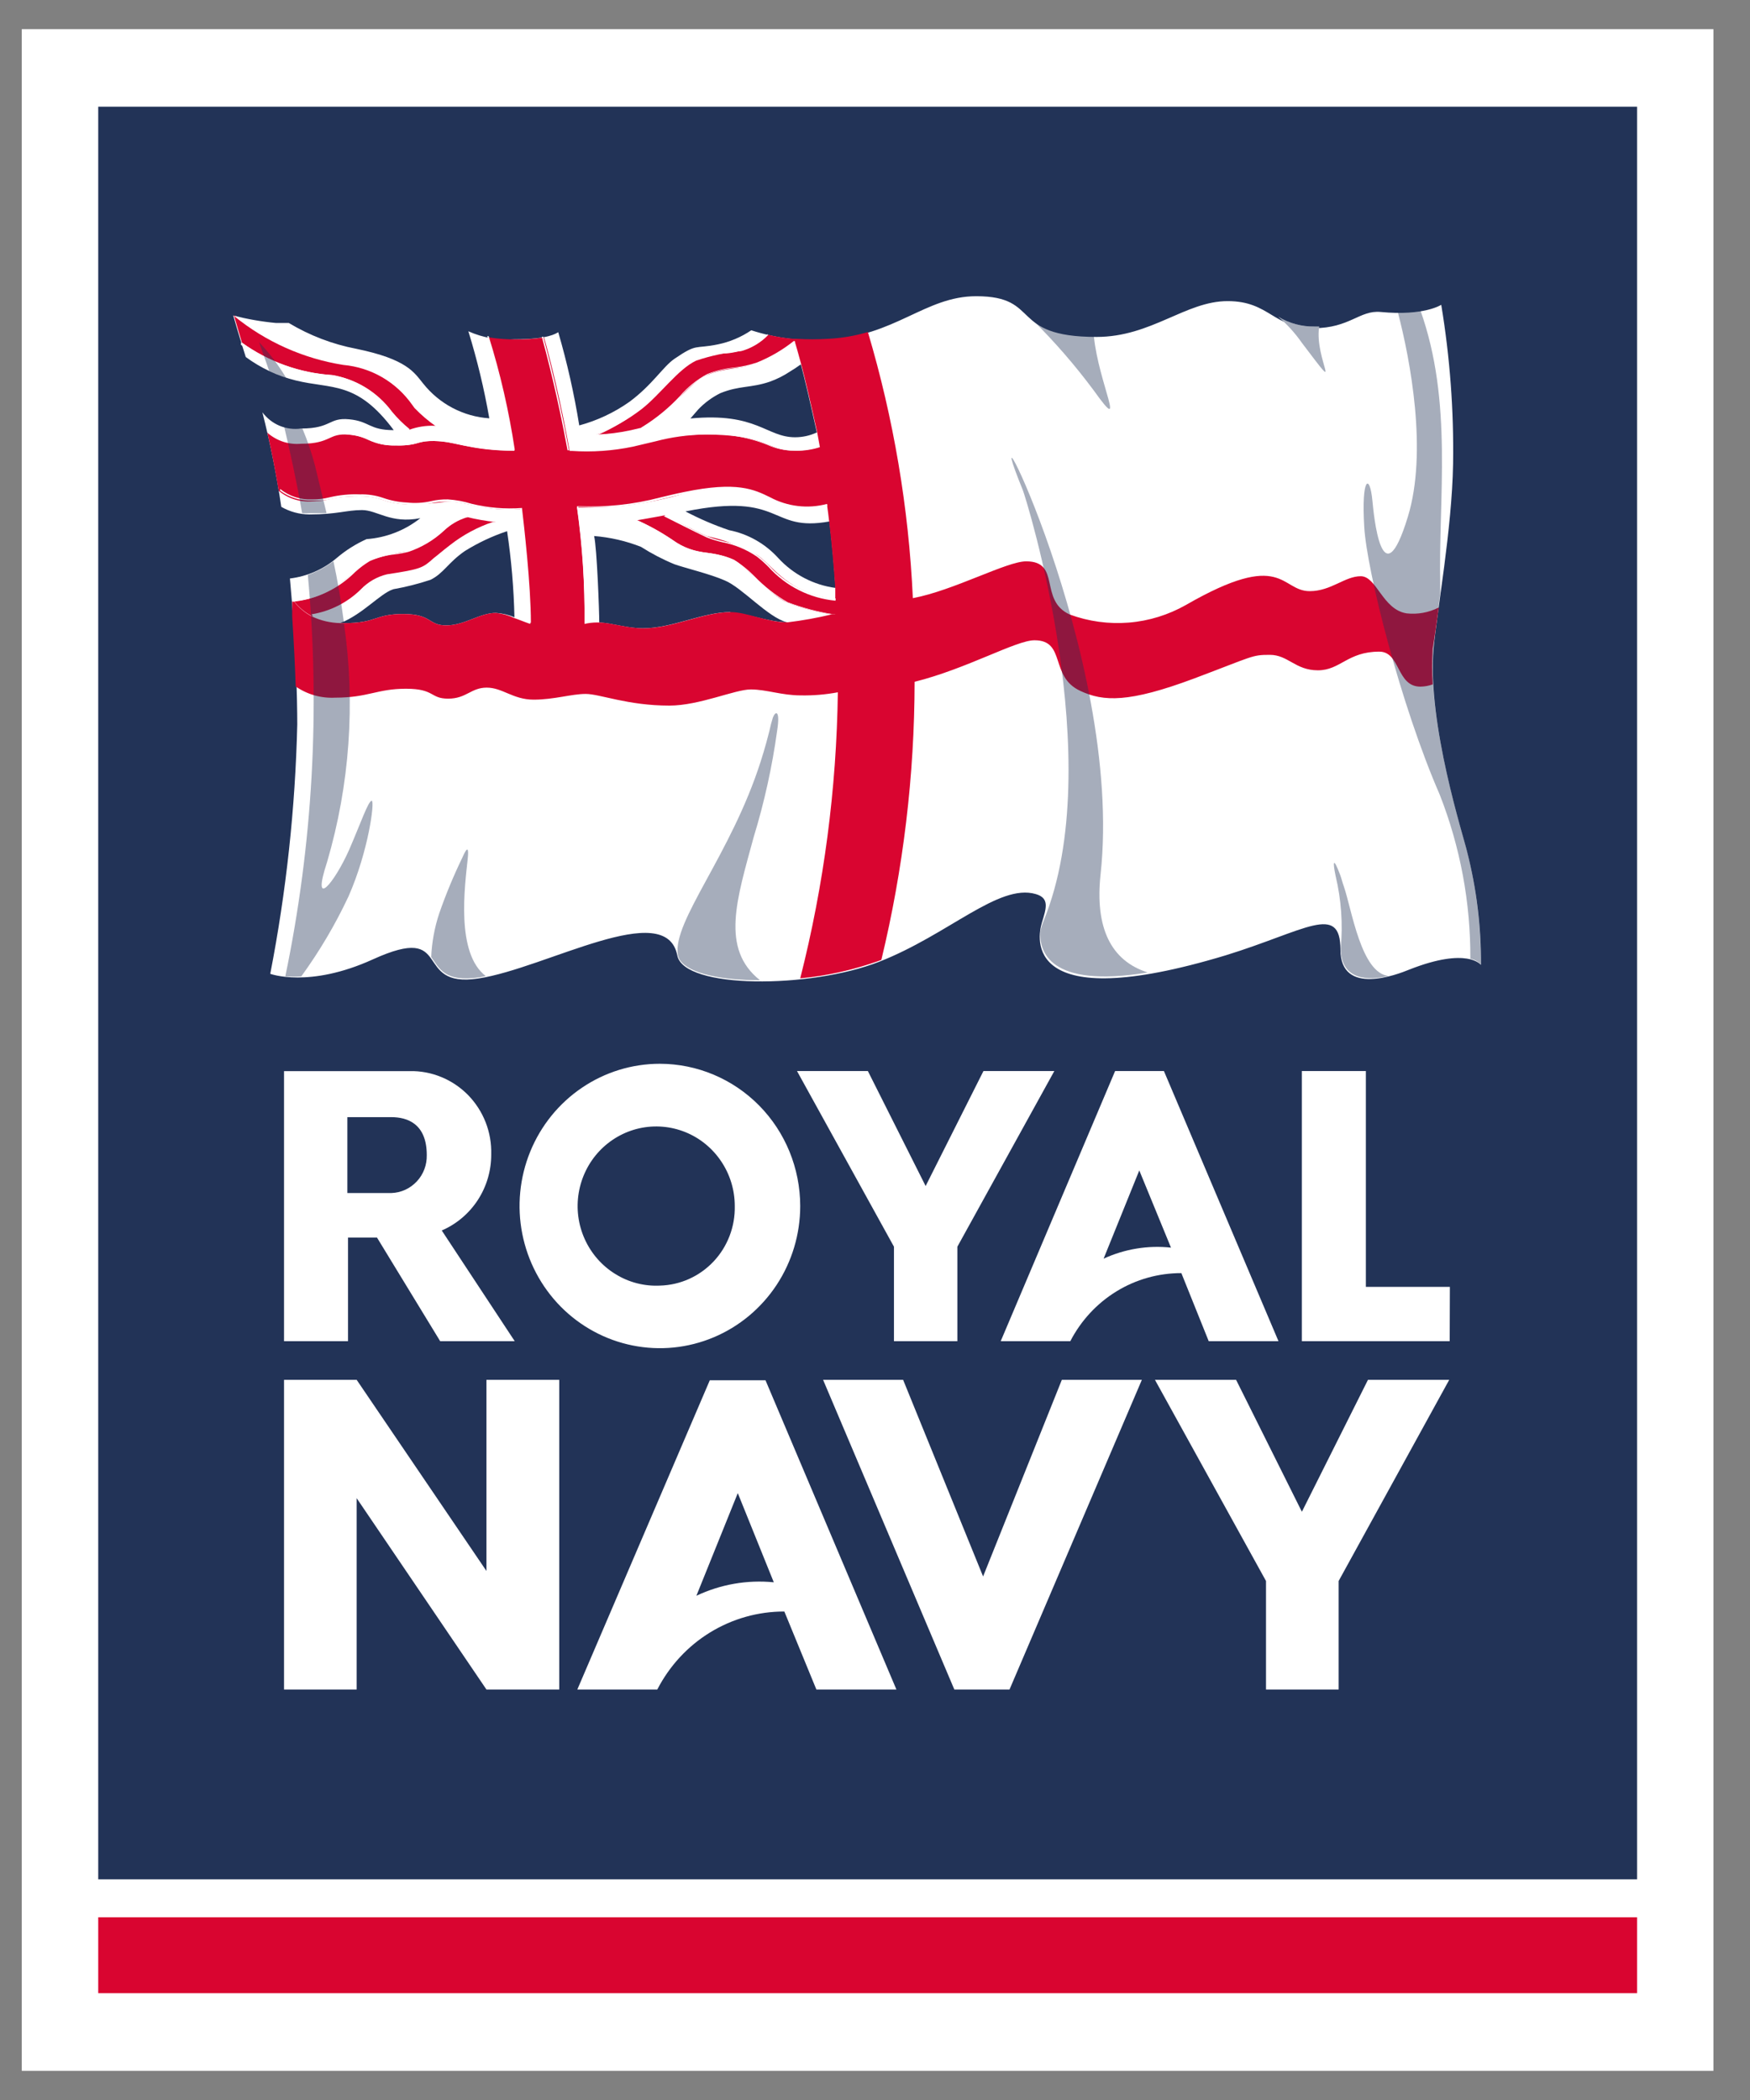 <svg width="30" height="36" viewBox="0 0 30 36" fill="none" xmlns="http://www.w3.org/2000/svg">
<rect x="0" y="0" width="30" height="36" fill="#808080" stroke="none"/>
<g clip-path="url(#clip0_2157_9337)">
<path d="M0.373 0.5H29.373V35.5H0.373V0.5Z" fill="white"/>
<path d="M1.684 1.829H28.064V32.217H1.684V1.829Z" fill="#223357"/>
<path d="M25.151 14.604C25.096 14.354 24.463 12.411 24.575 11.118C24.633 10.473 24.891 9.078 24.91 7.949C24.924 7.037 24.856 6.125 24.707 5.225C24.707 5.225 24.416 5.42 23.667 5.348C23.308 5.314 23.138 5.626 22.52 5.626C21.824 5.626 21.766 5.162 21.045 5.162C20.323 5.162 19.739 5.776 18.798 5.776C17.281 5.776 17.863 5.078 16.735 5.078C15.857 5.078 15.345 5.767 14.173 5.823C13.736 5.852 13.296 5.797 12.879 5.662C12.705 5.78 12.51 5.862 12.305 5.904C11.902 5.987 11.96 5.879 11.562 6.151C11.364 6.287 11.186 6.596 10.788 6.89C10.527 7.074 10.237 7.21 9.93 7.293C9.843 6.754 9.723 6.22 9.57 5.695C9.532 5.715 9.406 5.817 8.819 5.817C8.548 5.838 8.277 5.79 8.029 5.679C8.18 6.168 8.3 6.666 8.388 7.171C8.169 7.157 7.955 7.096 7.76 6.994C7.565 6.892 7.393 6.749 7.255 6.576C7.099 6.385 6.981 6.159 6.106 5.979C5.698 5.901 5.308 5.751 4.951 5.537H4.732C4.484 5.514 4.24 5.471 3.999 5.409C3.999 5.409 4.087 5.726 4.213 6.12C4.469 6.309 4.759 6.445 5.066 6.521C5.686 6.676 6.114 6.521 6.75 7.374C6.325 7.374 6.339 7.221 5.985 7.188C5.631 7.154 5.686 7.346 5.162 7.346C5.037 7.364 4.91 7.347 4.793 7.299C4.676 7.25 4.575 7.17 4.498 7.068C4.634 7.602 4.742 8.143 4.822 8.689C4.969 8.773 5.134 8.818 5.302 8.819C5.779 8.819 5.941 8.744 6.205 8.744C6.468 8.744 6.696 8.983 7.206 8.883C6.941 9.093 6.62 9.218 6.284 9.242C6.1 9.325 5.928 9.433 5.774 9.564C5.546 9.759 5.266 9.881 4.97 9.917C5.074 11.029 5.096 11.988 5.096 12.419C5.062 13.855 4.907 15.285 4.633 16.694C4.633 16.694 5.297 16.944 6.391 16.447C7.804 15.804 7.044 16.95 8.202 16.774C9.359 16.599 11.419 15.385 11.611 16.38C11.724 16.955 13.883 16.952 15.07 16.488C16.258 16.024 17.119 15.143 17.753 15.326C18 15.396 17.934 15.574 17.86 15.821C17.786 16.068 17.525 17.43 21.012 16.377C22.383 15.954 22.979 15.474 22.979 16.28C22.979 17.086 23.963 16.702 24.158 16.622C25.157 16.227 25.387 16.541 25.387 16.541C25.392 15.887 25.312 15.236 25.151 14.604ZM8.501 10.507C8.226 10.507 7.966 10.721 7.65 10.721C7.335 10.721 7.409 10.526 6.912 10.526C6.416 10.526 6.468 10.682 5.903 10.682H5.834C6.224 10.526 6.515 10.176 6.742 10.101C6.958 10.063 7.171 10.009 7.379 9.94C7.604 9.831 7.683 9.642 7.971 9.445C8.198 9.304 8.44 9.19 8.693 9.106C8.766 9.594 8.808 10.087 8.819 10.582C8.718 10.539 8.61 10.514 8.501 10.507ZM11.971 7.018C12.08 6.904 12.208 6.81 12.349 6.74C12.676 6.607 12.873 6.654 13.197 6.543C13.318 6.5 13.433 6.442 13.54 6.371C13.605 6.332 13.668 6.29 13.729 6.246C13.803 6.523 13.896 6.929 14.003 7.413C13.886 7.468 13.759 7.496 13.63 7.496C13.136 7.496 12.975 7.066 11.836 7.174L11.971 7.018ZM12.519 10.493C12.053 10.493 11.526 10.771 11.021 10.771C10.747 10.771 10.5 10.682 10.273 10.671C10.273 10.479 10.234 9.406 10.185 9.189C10.46 9.211 10.731 9.273 10.989 9.375C11.171 9.491 11.363 9.591 11.562 9.673C11.759 9.742 12.171 9.839 12.426 9.951C12.725 10.076 13.161 10.582 13.49 10.668C13.161 10.662 12.796 10.507 12.527 10.507L12.519 10.493ZM13.342 9.567C13.119 9.321 12.824 9.153 12.5 9.089C12.242 9.002 11.992 8.894 11.751 8.767C13.446 8.425 13.175 9.128 14.22 8.939C14.261 9.295 14.297 9.675 14.324 10.079C13.948 10.029 13.601 9.848 13.342 9.567Z" fill="white"/>
<path d="M15.325 22.992V21.372L13.663 18.361H14.878L15.868 20.332L16.859 18.361H18.074L16.412 21.372V22.992H15.325Z" fill="white"/>
<path d="M24.852 22.992H22.317V18.361H23.415V22.061H24.855L24.852 22.992Z" fill="white"/>
<path d="M11.312 18.236C10.836 18.236 10.371 18.379 9.976 18.647C9.58 18.915 9.272 19.296 9.09 19.741C8.908 20.187 8.86 20.677 8.953 21.149C9.046 21.622 9.275 22.057 9.611 22.398C9.948 22.739 10.376 22.971 10.843 23.065C11.31 23.159 11.793 23.111 12.233 22.926C12.672 22.742 13.048 22.429 13.313 22.028C13.577 21.627 13.718 21.156 13.718 20.674C13.717 20.028 13.464 19.408 13.013 18.951C12.562 18.494 11.95 18.237 11.312 18.236ZM11.312 22.039C11.044 22.052 10.777 21.983 10.548 21.84C10.318 21.698 10.136 21.49 10.024 21.242C9.912 20.994 9.876 20.718 9.921 20.449C9.966 20.18 10.089 19.931 10.274 19.734C10.46 19.537 10.7 19.4 10.962 19.342C11.225 19.284 11.499 19.307 11.749 19.408C11.999 19.509 12.213 19.684 12.364 19.91C12.515 20.135 12.596 20.401 12.596 20.674C12.604 21.027 12.473 21.37 12.233 21.625C11.992 21.881 11.661 22.03 11.312 22.039Z" fill="white"/>
<path d="M8.824 22.992L7.573 21.094C7.826 20.985 8.04 20.803 8.191 20.572C8.342 20.34 8.422 20.068 8.421 19.79C8.426 19.602 8.394 19.415 8.326 19.241C8.258 19.066 8.155 18.907 8.025 18.773C7.894 18.64 7.738 18.534 7.566 18.464C7.395 18.393 7.21 18.358 7.025 18.362H4.869V22.992H5.966V21.216H6.463L7.546 22.992H8.824ZM6.707 19.151C6.981 19.151 7.316 19.262 7.316 19.801C7.32 19.969 7.259 20.132 7.145 20.253C7.031 20.375 6.875 20.447 6.709 20.452H5.955V19.151H6.707Z" fill="white"/>
<path d="M19.953 18.361L21.917 22.992H20.721L20.252 21.825C19.86 21.824 19.474 21.932 19.139 22.138C18.803 22.344 18.53 22.64 18.348 22.992H17.155L19.116 18.361H19.953ZM19.536 20.051L18.919 21.577C19.28 21.411 19.679 21.345 20.074 21.388L19.525 20.051" fill="white"/>
<path d="M13.123 23.662L15.367 28.963H13.995L13.446 27.626C12.997 27.625 12.557 27.749 12.172 27.985C11.788 28.221 11.476 28.559 11.268 28.963H9.897L12.168 23.662H13.126H13.123ZM12.643 25.608L11.938 27.356C12.352 27.16 12.81 27.08 13.265 27.125L12.648 25.597" fill="white"/>
<path d="M21.703 28.963V27.103L19.799 23.654H21.19L22.318 25.916L23.451 23.654H24.844L22.948 27.103V28.963H21.703Z" fill="white"/>
<path d="M8.339 26.931V23.654H9.587V28.963H8.339L6.114 25.683V28.963H4.869V23.654H6.114L8.339 26.931Z" fill="white"/>
<path d="M16.853 27.025L15.482 23.654H14.11L16.36 28.963H17.306L19.575 23.654H18.203L16.853 27.025Z" fill="white"/>
<path d="M6.712 7.063C6.803 7.175 6.906 7.276 7.019 7.366C7.156 7.317 7.3 7.294 7.444 7.299H7.488C7.352 7.204 7.225 7.096 7.11 6.977C6.973 6.768 6.791 6.593 6.579 6.465C6.366 6.337 6.127 6.259 5.881 6.237C5.197 6.127 4.552 5.84 4.01 5.403C4.01 5.403 4.065 5.598 4.147 5.873C4.603 6.201 5.139 6.394 5.697 6.429C6.104 6.499 6.467 6.727 6.712 7.063Z" fill="#D90530"/>
<path d="M14.33 10.273C13.507 10.175 13.271 9.717 12.986 9.52C12.716 9.366 12.424 9.255 12.121 9.192C11.927 9.114 11.573 8.914 11.403 8.833L10.923 8.919C11.134 9.014 11.337 9.128 11.529 9.258C11.902 9.536 12.204 9.422 12.574 9.595C12.761 9.681 13.188 10.195 13.498 10.331C13.744 10.424 13.999 10.491 14.258 10.531H14.343C14.341 10.44 14.335 10.356 14.33 10.273Z" fill="#D90530"/>
<path d="M5.352 10.565C6.136 10.426 6.213 9.953 6.649 9.878C7.431 9.745 7.22 9.75 7.716 9.367C7.952 9.184 8.218 9.043 8.501 8.95C8.33 8.932 8.16 8.902 7.993 8.861C7.85 8.909 7.719 8.988 7.609 9.092C7.432 9.253 7.225 9.376 7 9.453C6.773 9.479 6.551 9.532 6.336 9.611C6.089 9.734 5.716 10.264 5.039 10.303C5.123 10.413 5.229 10.502 5.352 10.565Z" fill="#D90530"/>
<path d="M24.663 10.415C24.494 10.501 24.303 10.536 24.114 10.515C23.7 10.451 23.601 9.878 23.327 9.878C23.053 9.878 22.82 10.134 22.452 10.134C21.947 10.134 22.005 9.406 20.332 10.37C20.03 10.541 19.696 10.645 19.352 10.673C19.008 10.701 18.662 10.654 18.337 10.534C17.802 10.287 18.198 9.623 17.591 9.623C17.257 9.623 16.349 10.123 15.649 10.254C15.578 8.707 15.319 7.175 14.878 5.692C14.651 5.76 14.416 5.799 14.179 5.809C14.011 5.819 13.842 5.819 13.674 5.809H13.605C13.46 5.797 13.315 5.774 13.172 5.74C13.046 5.872 12.886 5.968 12.711 6.018C12.447 6.042 12.187 6.097 11.935 6.182C11.625 6.326 11.312 6.771 10.997 7.015C10.761 7.196 10.502 7.342 10.226 7.449C10.425 7.442 10.624 7.417 10.819 7.374L11.03 7.324C11.534 7.029 11.812 6.554 12.127 6.426C12.443 6.298 12.654 6.337 12.991 6.226C13.219 6.135 13.433 6.009 13.625 5.854C13.652 5.948 13.691 6.079 13.735 6.246C13.809 6.523 13.902 6.929 14.009 7.413C14.025 7.494 14.039 7.58 14.055 7.666C13.92 7.709 13.778 7.73 13.636 7.727C13.131 7.727 13.172 7.449 12.08 7.449C11.795 7.454 11.511 7.493 11.236 7.566L10.846 7.658C10.502 7.729 10.151 7.754 9.801 7.73H9.765C9.612 6.874 9.431 6.151 9.326 5.784C9.167 5.809 9.007 5.82 8.846 5.817C8.686 5.82 8.525 5.808 8.366 5.781C8.564 6.418 8.715 7.068 8.816 7.727C8.054 7.727 7.787 7.56 7.445 7.56C7.102 7.56 7.214 7.638 6.789 7.638C6.364 7.638 6.347 7.485 5.985 7.452C5.623 7.418 5.686 7.607 5.162 7.607C5.058 7.617 4.953 7.605 4.854 7.573C4.755 7.54 4.663 7.488 4.583 7.418C4.658 7.744 4.721 8.077 4.778 8.414C4.937 8.546 5.141 8.611 5.346 8.594C5.678 8.594 5.634 8.508 6.169 8.508C6.569 8.508 6.534 8.622 6.973 8.647C7.209 8.648 7.444 8.631 7.678 8.597C8.023 8.597 8.287 8.775 8.937 8.728C9.021 9.381 9.072 10.037 9.09 10.696C8.997 10.665 8.907 10.626 8.816 10.595C8.717 10.548 8.61 10.518 8.501 10.507C8.226 10.507 7.966 10.721 7.65 10.721C7.335 10.721 7.409 10.526 6.912 10.526C6.416 10.526 6.468 10.682 5.903 10.682H5.834C5.668 10.678 5.503 10.641 5.352 10.57C5.228 10.507 5.12 10.415 5.036 10.304H5.009V10.431V10.57C5.039 11.029 5.058 11.438 5.069 11.768C5.268 11.906 5.506 11.973 5.747 11.96C6.312 11.96 6.463 11.807 6.959 11.807C7.456 11.807 7.37 11.977 7.683 11.977C7.996 11.977 8.073 11.788 8.344 11.788C8.616 11.788 8.794 11.994 9.148 11.994C9.502 11.994 9.795 11.896 10.04 11.896C10.284 11.896 10.758 12.096 11.474 12.096C11.99 12.096 12.599 11.819 12.87 11.819C13.142 11.819 13.397 11.921 13.729 11.921C13.941 11.925 14.154 11.907 14.363 11.868C14.341 13.523 14.125 15.169 13.718 16.772C14.18 16.728 14.636 16.626 15.073 16.469L15.109 16.455C15.485 14.895 15.677 13.294 15.679 11.688C16.579 11.463 17.418 10.976 17.734 10.976C18.282 10.976 17.986 11.602 18.524 11.846C18.913 12.027 19.347 12.052 20.474 11.63C21.495 11.246 21.456 11.226 21.769 11.226C22.082 11.226 22.205 11.491 22.592 11.491C22.979 11.491 23.099 11.171 23.645 11.171C24.01 11.171 23.936 11.771 24.35 11.771C24.422 11.77 24.494 11.757 24.561 11.732C24.548 11.528 24.548 11.323 24.561 11.118C24.592 10.937 24.625 10.693 24.663 10.415ZM14.258 10.532C14.011 10.592 13.76 10.637 13.507 10.668H13.49C13.161 10.668 12.796 10.493 12.527 10.493C12.061 10.493 11.534 10.771 11.03 10.771C10.755 10.771 10.509 10.682 10.281 10.671H10.232C10.161 10.671 10.09 10.68 10.02 10.696C10.027 10.028 9.984 9.361 9.891 8.7C10.515 8.716 11.138 8.635 11.738 8.458C13.383 8.127 12.988 8.875 14.179 8.664C14.193 8.758 14.204 8.853 14.214 8.942C14.256 9.297 14.291 9.678 14.319 10.081V10.276C14.319 10.276 14.319 10.443 14.319 10.529L14.258 10.532Z" fill="#D90530"/>
<path d="M1.684 32.868H28.064V34.169H1.684V32.868Z" fill="#D90530"/>
<path d="M13.501 10.323C13.29 10.201 13.097 10.049 12.928 9.873C12.823 9.766 12.706 9.673 12.58 9.595C12.438 9.534 12.288 9.495 12.135 9.478C11.919 9.461 11.712 9.385 11.534 9.258C11.346 9.13 11.147 9.018 10.939 8.925H10.906H10.92C11.13 9.021 11.332 9.134 11.524 9.264C11.703 9.393 11.913 9.47 12.133 9.486C12.282 9.504 12.429 9.542 12.569 9.6C12.694 9.679 12.81 9.772 12.914 9.878C13.085 10.056 13.28 10.208 13.493 10.331C13.731 10.419 13.976 10.485 14.226 10.526H14.258H14.294H14.261C14.002 10.484 13.747 10.416 13.501 10.323Z" fill="white"/>
<path d="M5.368 10.57C5.684 10.517 5.977 10.368 6.207 10.142C6.328 10.016 6.482 9.928 6.652 9.889C7.244 9.786 7.269 9.764 7.461 9.594C7.544 9.517 7.631 9.444 7.722 9.375C7.944 9.203 8.192 9.068 8.457 8.977L8.506 8.961C8.519 8.948 8.534 8.938 8.55 8.93C8.534 8.93 8.495 8.95 8.479 8.947H8.451C8.184 9.037 7.933 9.172 7.711 9.347C7.587 9.442 7.51 9.511 7.436 9.567C7.247 9.736 7.222 9.756 6.635 9.845C6.463 9.886 6.306 9.977 6.183 10.106C5.952 10.332 5.658 10.48 5.341 10.531L5.368 10.57Z" fill="white"/>
<path d="M14.33 10.262C13.896 10.226 13.491 10.028 13.194 9.706C13.13 9.641 13.063 9.58 12.991 9.525C12.812 9.402 12.611 9.318 12.399 9.278C12.305 9.257 12.213 9.229 12.124 9.194C11.932 9.119 11.576 8.916 11.422 8.822L11.381 8.85C11.381 8.85 11.93 9.128 12.116 9.214C12.205 9.248 12.297 9.276 12.39 9.297C12.599 9.338 12.798 9.421 12.975 9.542C13.045 9.596 13.112 9.656 13.175 9.72C13.473 10.051 13.883 10.257 14.324 10.298V10.275L14.33 10.262Z" fill="white"/>
<path d="M13.156 5.726C13.03 5.851 12.874 5.941 12.703 5.987C12.601 6.009 12.508 6.02 12.429 6.031C12.259 6.043 12.094 6.083 11.938 6.151C11.731 6.272 11.545 6.428 11.389 6.612C11.268 6.743 11.137 6.864 11 6.976C10.767 7.175 10.505 7.334 10.223 7.449V7.488H10.248C10.248 7.488 10.248 7.449 10.264 7.449C10.526 7.332 10.772 7.181 10.994 6.999C11.136 6.883 11.268 6.754 11.389 6.615C11.546 6.433 11.732 6.278 11.938 6.156C12.093 6.099 12.255 6.066 12.421 6.059C12.511 6.059 12.604 6.037 12.695 6.015C12.872 5.966 13.033 5.87 13.161 5.737L13.156 5.726Z" fill="white"/>
<path d="M7.993 8.838C7.85 8.896 7.718 8.98 7.604 9.086C7.428 9.247 7.222 9.369 6.997 9.444C6.924 9.464 6.85 9.478 6.775 9.486C6.622 9.501 6.472 9.541 6.331 9.606C6.241 9.659 6.156 9.721 6.078 9.792C5.797 10.073 5.429 10.251 5.036 10.295H5.009V10.314H5.036C5.434 10.27 5.805 10.091 6.089 9.806C6.166 9.735 6.25 9.673 6.339 9.619C6.477 9.557 6.625 9.517 6.775 9.503C6.851 9.494 6.926 9.48 7 9.461C7.227 9.385 7.436 9.261 7.612 9.097C7.721 8.994 7.851 8.917 7.993 8.872H8.015L7.993 8.838Z" fill="white"/>
<path d="M13.605 5.848C13.414 6 13.201 6.124 12.975 6.215C12.847 6.258 12.716 6.287 12.582 6.301C12.425 6.316 12.271 6.354 12.124 6.412C11.947 6.507 11.789 6.634 11.658 6.787C11.47 6.989 11.257 7.165 11.024 7.31L10.991 7.329C11.011 7.329 11.035 7.352 11.057 7.346C11.285 7.188 11.491 7.001 11.672 6.79C11.802 6.64 11.958 6.514 12.133 6.421C12.277 6.362 12.43 6.325 12.585 6.309C12.723 6.299 12.859 6.274 12.991 6.234C13.219 6.144 13.433 6.019 13.625 5.865V5.845L13.605 5.848Z" fill="white"/>
<path d="M14.025 7.657C13.89 7.699 13.749 7.719 13.608 7.716C13.452 7.716 13.298 7.681 13.156 7.616C12.807 7.478 12.432 7.417 12.058 7.438C11.772 7.443 11.488 7.482 11.211 7.555L10.986 7.607L10.821 7.649C10.479 7.72 10.13 7.743 9.782 7.719H9.754C9.584 6.796 9.389 6.051 9.313 5.773H9.288C9.365 6.051 9.562 6.804 9.729 7.719H9.773C10.123 7.741 10.475 7.717 10.819 7.646L10.986 7.607L11.211 7.552C11.487 7.485 11.769 7.451 12.053 7.449C12.427 7.426 12.801 7.486 13.15 7.624C13.295 7.691 13.452 7.725 13.611 7.724C13.754 7.727 13.896 7.707 14.033 7.666V7.644L14.025 7.657Z" fill="white"/>
<path d="M14.176 8.639C13.849 8.726 13.501 8.685 13.202 8.525C12.928 8.391 12.637 8.247 11.735 8.433C11.57 8.466 11.438 8.5 11.323 8.527C10.856 8.65 10.373 8.7 9.891 8.678C9.985 9.337 10.028 10.004 10.02 10.671H10.042C10.049 10.008 10.006 9.345 9.913 8.689C10.388 8.717 10.864 8.674 11.326 8.561C11.444 8.533 11.573 8.5 11.74 8.466C12.634 8.288 12.917 8.425 13.191 8.555C13.495 8.719 13.849 8.76 14.182 8.672V8.653L14.176 8.639Z" fill="white"/>
<path d="M4.005 5.423H4.011L4.002 5.417L4.005 5.423Z" fill="white"/>
<path d="M8.824 7.707C8.725 7.048 8.576 6.398 8.377 5.762H8.353C8.551 6.39 8.701 7.033 8.8 7.685H8.813C8.5 7.68 8.187 7.644 7.881 7.577C7.742 7.542 7.599 7.522 7.456 7.518C7.355 7.513 7.255 7.526 7.159 7.555C7.042 7.587 6.921 7.6 6.8 7.593C6.638 7.603 6.477 7.57 6.331 7.499C6.226 7.447 6.113 7.416 5.996 7.407C5.878 7.391 5.758 7.412 5.653 7.468C5.506 7.541 5.343 7.575 5.179 7.566C4.971 7.581 4.765 7.513 4.605 7.377V7.413C4.766 7.54 4.967 7.602 5.171 7.588C5.337 7.597 5.503 7.563 5.653 7.491C5.756 7.443 5.871 7.428 5.982 7.449C6.097 7.458 6.209 7.49 6.312 7.541C6.461 7.611 6.625 7.644 6.789 7.635C6.912 7.642 7.035 7.629 7.154 7.596C7.248 7.567 7.346 7.555 7.445 7.56C7.586 7.564 7.727 7.584 7.864 7.618C8.177 7.687 8.496 7.724 8.816 7.727L8.824 7.707Z" fill="white"/>
<path d="M7.019 7.354C6.91 7.265 6.81 7.166 6.72 7.057C6.47 6.719 6.099 6.494 5.686 6.431C5.132 6.393 4.599 6.2 4.145 5.875H4.131V5.912C4.583 6.233 5.111 6.425 5.662 6.468C6.068 6.53 6.435 6.752 6.682 7.085C6.774 7.201 6.876 7.31 6.986 7.41C6.986 7.41 7.003 7.379 7.008 7.376L7.019 7.354Z" fill="white"/>
<path d="M7.505 7.29C7.369 7.197 7.242 7.09 7.126 6.971L7.085 6.918C6.949 6.721 6.772 6.557 6.566 6.437C6.36 6.318 6.131 6.245 5.895 6.226C5.223 6.123 4.589 5.847 4.054 5.422H4.018C4.559 5.861 5.203 6.148 5.886 6.256C6.12 6.277 6.347 6.349 6.551 6.467C6.754 6.585 6.93 6.746 7.066 6.94L7.107 6.996C7.219 7.112 7.342 7.217 7.475 7.31L7.519 7.329L7.505 7.29Z" fill="white"/>
<path d="M9.101 10.676C9.101 10.034 8.983 9.008 8.948 8.708C8.658 8.73 8.366 8.705 8.084 8.636C7.952 8.595 7.815 8.57 7.678 8.561C7.581 8.559 7.484 8.569 7.39 8.591C7.253 8.622 7.112 8.63 6.973 8.614C6.835 8.608 6.699 8.581 6.57 8.536C6.441 8.491 6.305 8.471 6.169 8.475C5.995 8.468 5.82 8.485 5.651 8.525C5.553 8.55 5.452 8.562 5.352 8.561C5.154 8.57 4.959 8.507 4.803 8.383V8.413C4.962 8.531 5.155 8.589 5.352 8.58C5.453 8.587 5.556 8.581 5.656 8.561C5.824 8.522 5.997 8.505 6.169 8.511C6.302 8.507 6.435 8.527 6.561 8.572C6.694 8.618 6.833 8.644 6.973 8.65C7.114 8.667 7.257 8.66 7.395 8.627C7.485 8.607 7.577 8.598 7.67 8.6C7.801 8.603 7.932 8.622 8.059 8.655C8.34 8.726 8.631 8.751 8.92 8.73C9.003 9.376 9.053 10.025 9.071 10.676H9.093H9.101Z" fill="white"/>
<path opacity="0.4" d="M23.963 5.353C24.177 6.168 24.476 7.749 24.134 8.861C23.689 10.318 23.549 8.819 23.527 8.583C23.481 8.105 23.335 8.183 23.387 9.033C23.431 9.789 24.013 12.091 24.682 13.625C25.033 14.52 25.211 15.475 25.206 16.438C25.274 16.449 25.337 16.482 25.384 16.532C25.39 15.876 25.31 15.222 25.148 14.587C25.093 14.337 24.46 12.394 24.572 11.101C24.592 10.871 24.638 10.545 24.69 10.167C24.69 10.126 24.69 10.081 24.69 10.037C24.655 8.541 24.915 6.904 24.347 5.312L23.963 5.337V5.353Z" fill="#223357"/>
<path opacity="0.4" d="M18.752 6.696C19.336 7.513 18.831 6.571 18.752 5.762C18.126 5.762 17.874 5.626 17.701 5.484C18.081 5.86 18.432 6.265 18.752 6.696Z" fill="#223357"/>
<path opacity="0.4" d="M5.184 7.346C5.078 7.347 4.971 7.333 4.869 7.304C4.97 7.727 5.094 8.296 5.179 8.797C5.227 8.8 5.276 8.8 5.324 8.797H5.598C5.557 8.63 5.478 8.308 5.401 7.985C5.344 7.767 5.271 7.553 5.184 7.346Z" fill="#223357"/>
<path opacity="0.4" d="M4.441 5.865C4.476 5.976 4.561 6.198 4.614 6.359C4.708 6.404 4.805 6.443 4.904 6.476C4.772 6.256 4.617 6.051 4.441 5.865Z" fill="#223357"/>
<path d="M22.317 5.876C23.069 6.868 22.529 6.171 22.614 5.598H22.532C22.315 5.601 22.101 5.543 21.914 5.431C22.067 5.562 22.202 5.711 22.317 5.876Z" fill="white"/>
<path opacity="0.4" d="M22.317 5.876C23.069 6.868 22.529 6.171 22.614 5.598H22.532C22.315 5.601 22.101 5.543 21.914 5.431C22.067 5.562 22.202 5.711 22.317 5.876Z" fill="#223357"/>
<path opacity="0.4" d="M18.867 14.989C19.276 11.234 16.617 6.153 17.534 8.402C17.591 8.544 19.004 13.06 17.893 15.779C17.868 15.838 17.849 15.899 17.835 15.962C17.811 16.299 17.973 16.952 19.676 16.671C19.045 16.471 18.768 15.907 18.867 14.989Z" fill="#223357"/>
<path d="M23.039 15.201C23.009 15.118 22.995 15.051 22.973 14.995C22.855 14.684 22.844 14.765 22.896 15.015C22.993 15.421 23.023 15.841 22.984 16.257C22.984 16.813 23.467 16.813 23.807 16.73C23.335 16.691 23.173 15.59 23.039 15.201Z" fill="white"/>
<path opacity="0.4" d="M23.039 15.201C23.009 15.118 22.995 15.051 22.973 14.995C22.855 14.684 22.844 14.765 22.896 15.015C22.993 15.421 23.023 15.841 22.984 16.257C22.984 16.813 23.467 16.813 23.807 16.73C23.335 16.691 23.173 15.59 23.039 15.201Z" fill="#223357"/>
<path d="M8.018 14.723C8.037 14.542 8.018 14.489 7.924 14.706C7.774 15.016 7.642 15.334 7.529 15.66C7.449 15.901 7.403 16.153 7.392 16.407C7.527 16.594 7.62 16.844 8.215 16.755L8.328 16.733C7.812 16.343 7.968 15.195 8.018 14.723Z" fill="white"/>
<path opacity="0.4" d="M8.018 14.723C8.037 14.542 8.018 14.489 7.924 14.706C7.774 15.016 7.642 15.334 7.529 15.66C7.449 15.901 7.403 16.153 7.392 16.407C7.527 16.594 7.62 16.844 8.215 16.755L8.328 16.733C7.812 16.343 7.968 15.195 8.018 14.723Z" fill="#223357"/>
<path opacity="0.4" d="M12.92 14.351C13.103 13.753 13.238 13.141 13.323 12.522C13.378 12.169 13.293 12.185 13.249 12.302C13.225 12.378 13.205 12.455 13.189 12.533C13.12 12.811 13.04 13.055 13.04 13.055C12.527 14.659 11.529 15.788 11.62 16.369C11.626 16.402 11.639 16.434 11.658 16.463C11.822 16.694 12.379 16.805 13.03 16.805C12.344 16.263 12.634 15.409 12.92 14.351Z" fill="#223357"/>
<path opacity="0.4" d="M5.897 10.679V10.651L5.837 10.676L5.897 10.679Z" fill="#223357"/>
<path opacity="0.4" d="M5.692 9.55L5.648 9.57L5.253 9.728L5.275 9.839C5.432 9.784 5.58 9.704 5.714 9.603L5.692 9.55Z" fill="#223357"/>
<path opacity="0.4" d="M6.372 13.728C6.314 13.728 6.188 14.1 5.988 14.562C5.73 15.145 5.332 15.615 5.607 14.778C5.996 13.453 6.095 12.058 5.897 10.69H5.834L5.895 10.665C5.845 10.292 5.785 9.939 5.716 9.62C5.583 9.72 5.435 9.8 5.277 9.856C5.492 12.157 5.361 14.477 4.891 16.738C4.982 16.744 5.074 16.744 5.165 16.738C5.477 16.308 5.748 15.85 5.974 15.368C6.317 14.592 6.429 13.728 6.372 13.728Z" fill="#223357"/>
</g>
<defs>
<clipPath id="clip0_2157_9337">
<rect width="29" height="35" fill="white" transform="translate(0.373 0.5)"/>
</clipPath>
</defs>
</svg>
